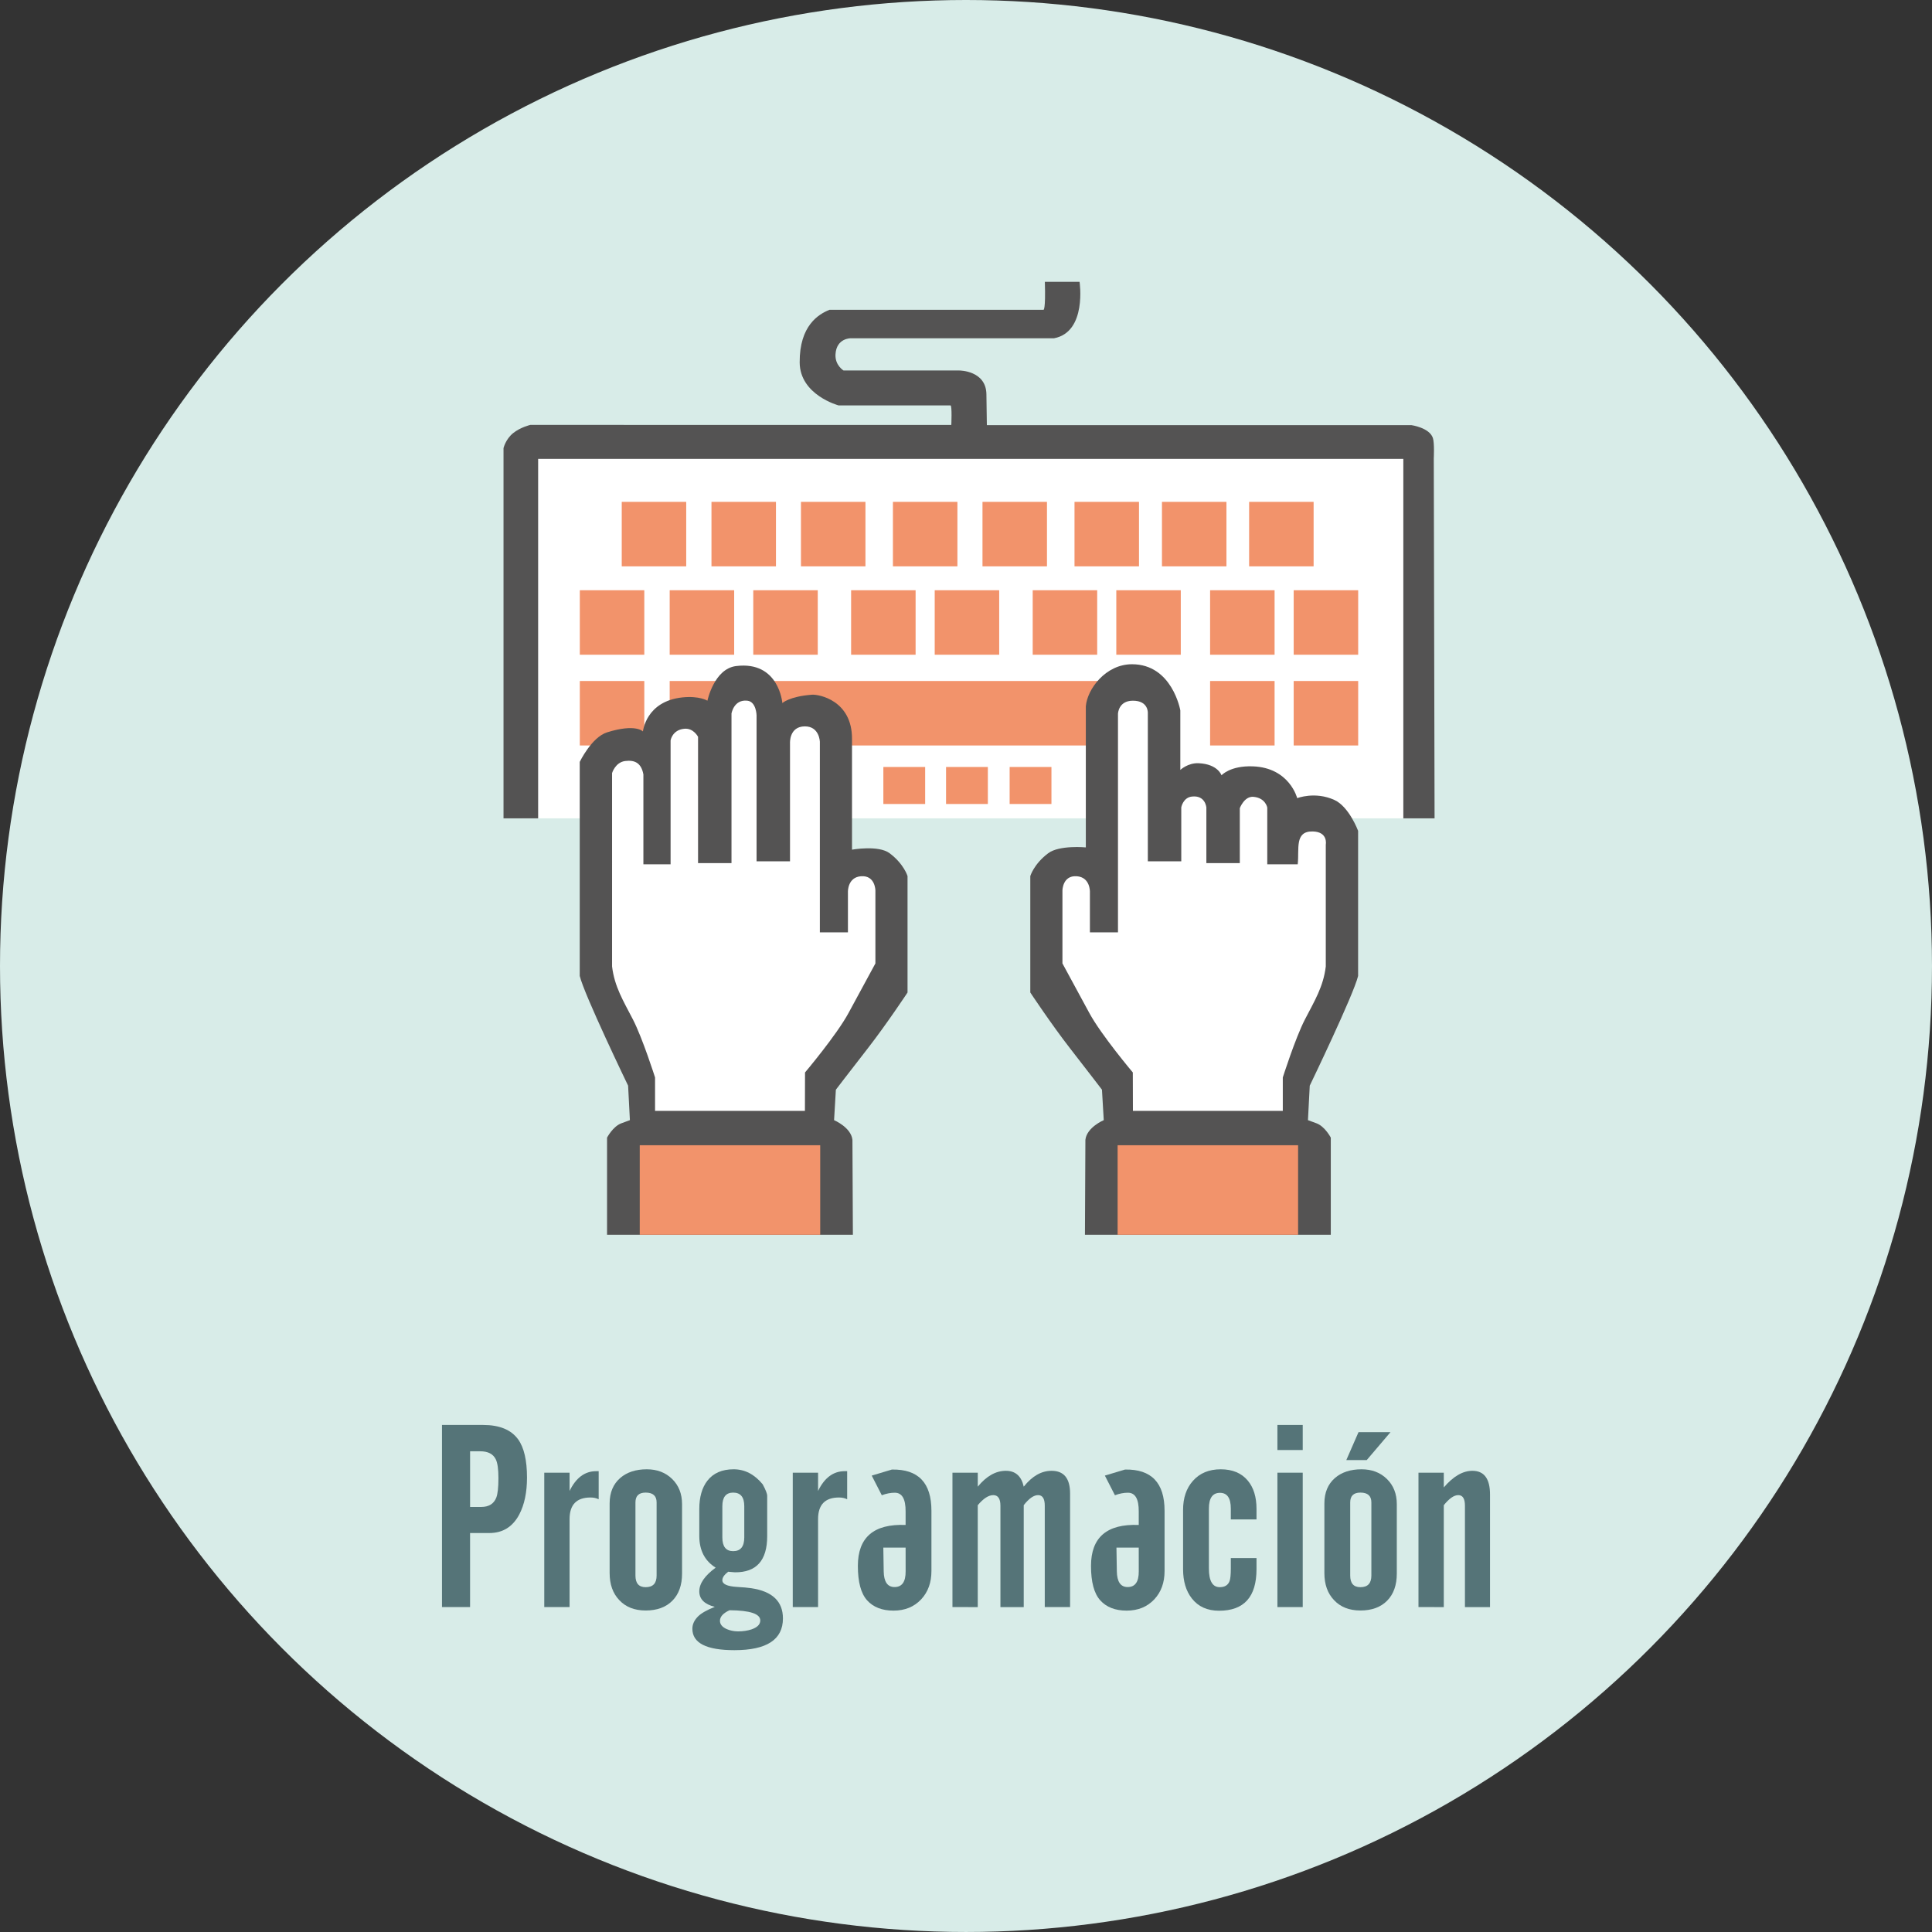 <?xml version="1.0" encoding="utf-8"?>
<!-- Generator: Adobe Illustrator 17.0.0, SVG Export Plug-In . SVG Version: 6.00 Build 0)  -->
<!DOCTYPE svg PUBLIC "-//W3C//DTD SVG 1.1//EN" "http://www.w3.org/Graphics/SVG/1.1/DTD/svg11.dtd">
<svg version="1.1" id="Capa_1" xmlns="http://www.w3.org/2000/svg" xmlns:xlink="http://www.w3.org/1999/xlink" x="0px" y="0px"
	 width="201.625px" height="201.625px" viewBox="0 0 201.625 201.625" enable-background="new 0 0 201.625 201.625"
	 xml:space="preserve">
<rect x="0" y="0" width="201.625" height="201.625" fill="#333333" stroke="none"/>
<circle fill="#D8ECE8" cx="100.812" cy="100.812" r="100.812"/>
<g>
	<rect x="54.417" y="47.017" fill="#FFFFFF" width="92.971" height="38.385"/>
	<rect x="69.889" y="71.069" fill="#F2936B" width="50.705" height="6.73"/>
	<path fill="#545353" d="M109.042,29.413h3.622c0,0,0.795,5.234-2.664,5.889H88.782c0,0-1.496-0.023-1.589,1.682
		c-0.063,1.144,0.841,1.682,0.841,1.682h0.374h11.719c0,0,2.764-0.002,2.815,2.453c0.023,1.122,0.047,3.248,0.047,3.248h44.305
		c0,0,1.888,0.263,2.243,1.344c0.176,0.538,0.093,2.115,0.093,2.115l0.083,37.575h-3.261V47.888H56.161v37.513h-3.614V46.767
		c0,0,0.218-0.935,1.009-1.57c0.766-0.615,1.788-0.853,1.788-0.853l43.936,0.002c0,0,0.088-1.965-0.076-2.035H87.521
		c0,0-4.045-1.078-4.066-4.487c-0.023-3.855,1.976-5.035,3.108-5.492h22.339C108.901,32.334,109.135,32.404,109.042,29.413z"/>
	<rect x="60.51" y="71.069" fill="#F2936B" width="6.73" height="6.73"/>
	<g>
		<path fill="#545353" d="M116.449,128.865h18.834h3.599v-10.142c0,0-0.608-1.169-1.495-1.496c-0.544-0.2-0.888-0.328-0.888-0.328
			l0.187-3.599c0,0,4.58-9.488,5.047-11.45V86.708c0,0-0.935-2.524-2.477-3.225c-2.017-0.917-3.879-0.187-3.879-0.187
			s-0.795-3.178-4.627-3.319c-2.382-0.087-3.271,0.935-3.271,0.935s-0.374-1.169-2.384-1.262c-1.125-0.052-1.916,0.701-1.916,0.701
			v-6.216c0,0-0.841-4.819-5.047-4.814c-2.764,0.004-4.673,2.617-4.814,4.393v14.722c0,0-2.762-0.265-3.926,0.608
			c-1.496,1.122-1.869,2.384-1.869,2.384v12.151c0,0,2.197,3.319,4.16,5.842c1.963,2.524,3.319,4.3,3.319,4.3l0.187,3.178
			c0,0-1.776,0.748-1.916,2.056l-0.047,9.908h3.227V128.865z"/>
		<rect x="116.636" y="119.518" fill="#F2936B" width="18.834" height="9.347"/>
		<path fill="#FFFFFF" d="M118.233,115.934h15.641v-3.49c0,0,1.309-4.113,2.305-6.044c0.997-1.931,1.931-3.427,2.181-5.546V88.142
			c0,0,0.265-1.34-1.371-1.371c-1.916-0.037-1.379,1.854-1.558,3.427h-3.178V84.28c0,0-0.171-1.005-1.433-1.122
			c-0.963-0.089-1.433,1.184-1.433,1.184v5.733h-3.49V84.28c0,0-0.086-1.302-1.496-1.152c-0.942,0.1-1.122,1.128-1.122,1.128v5.631
			h-3.49V74.434c0,0,0.098-1.309-1.558-1.309c-1.527,0-1.558,1.371-1.558,1.371v22.807h-2.929v-4.238c0,0,0.039-1.519-1.371-1.62
			c-1.492-0.107-1.496,1.496-1.496,1.496v7.602c0,0,1.558,2.866,2.804,5.172c1.247,2.305,4.541,6.208,4.541,6.208L118.233,115.934z"
			/>
	</g>
	<g>
		<path fill="#545353" d="M85.786,128.865H66.951h-3.599v-10.142c0,0,0.608-1.169,1.496-1.496c0.544-0.2,0.888-0.328,0.888-0.328
			l-0.187-3.599c0,0-4.58-9.488-5.047-11.45V79.511c0,0,1.239-2.579,2.856-3.084c2.991-0.935,3.739-0.093,3.739-0.093
			s0.299-3.15,4.113-3.552c1.776-0.187,2.617,0.342,2.617,0.342s0.689-3.326,2.991-3.614c4.487-0.561,4.829,3.864,4.829,3.864
			s0.726-0.695,3.084-0.873c0.748-0.056,4.206,0.612,4.185,4.611v11.559c0,0,2.762-0.499,3.926,0.374
			c1.496,1.122,1.869,2.384,1.869,2.384v12.151c0,0-2.197,3.319-4.16,5.842c-1.963,2.524-3.319,4.3-3.319,4.3l-0.187,3.178
			c0,0,1.776,0.748,1.916,2.056l0.047,9.908L85.786,128.865L85.786,128.865z"/>
		<rect x="66.764" y="119.518" fill="#F2936B" width="18.834" height="9.347"/>
		<path fill="#FFFFFF" d="M84.002,115.934H68.362v-3.49c0,0-1.309-4.113-2.305-6.044c-0.997-1.931-1.931-3.427-2.181-5.546V80.681
			c0,0,0.332-1.131,1.371-1.262c0.995-0.125,1.68,0.203,1.898,1.402v9.378h2.838v-12.93c0,0,0.171-1.098,1.433-1.215
			c0.963-0.089,1.433,0.841,1.433,0.841v13.179h3.49V74.464c0,0,0.239-1.49,1.649-1.34c0.942,0.1,0.968,1.527,0.968,1.527v15.236
			h3.49V77.55c0,0-0.098-1.745,1.558-1.745c1.527,0,1.558,1.62,1.558,1.62v19.878h2.929v-4.238c0,0-0.039-1.519,1.371-1.62
			c1.492-0.107,1.496,1.496,1.496,1.496v7.602c0,0-1.558,2.866-2.804,5.172c-1.247,2.305-4.541,6.208-4.541,6.208L84.002,115.934z"
			/>
	</g>
	<rect x="64.885" y="52.375" fill="#F2936B" width="6.73" height="6.73"/>
	<rect x="83.589" y="52.375" fill="#F2936B" width="6.73" height="6.73"/>
	<rect x="93.186" y="52.375" fill="#F2936B" width="6.73" height="6.73"/>
	<rect x="102.533" y="52.375" fill="#F2936B" width="6.73" height="6.73"/>
	<rect x="74.25" y="52.375" fill="#F2936B" width="6.73" height="6.73"/>
	<rect x="112.137" y="52.375" fill="#F2936B" width="6.73" height="6.73"/>
	<rect x="121.263" y="52.375" fill="#F2936B" width="6.73" height="6.73"/>
	<rect x="130.36" y="52.375" fill="#F2936B" width="6.73" height="6.73"/>
	<rect x="135.011" y="61.598" fill="#F2936B" width="6.73" height="6.73"/>
	<rect x="126.287" y="61.598" fill="#F2936B" width="6.73" height="6.73"/>
	<rect x="116.498" y="61.598" fill="#F2936B" width="6.73" height="6.73"/>
	<rect x="107.774" y="61.598" fill="#F2936B" width="6.73" height="6.73"/>
	<rect x="97.547" y="61.598" fill="#F2936B" width="6.73" height="6.73"/>
	<rect x="88.823" y="61.598" fill="#F2936B" width="6.73" height="6.73"/>
	<rect x="78.612" y="61.598" fill="#F2936B" width="6.73" height="6.73"/>
	<rect x="69.889" y="61.598" fill="#F2936B" width="6.73" height="6.73"/>
	<rect x="60.51" y="61.598" fill="#F2936B" width="6.73" height="6.73"/>
	<rect x="135.011" y="71.069" fill="#F2936B" width="6.73" height="6.73"/>
	<rect x="126.287" y="71.069" fill="#F2936B" width="6.73" height="6.73"/>
	<rect x="92.188" y="80.042" fill="#F2936B" width="4.362" height="3.864"/>
	<rect x="98.731" y="80.042" fill="#F2936B" width="4.362" height="3.864"/>
	<rect x="105.367" y="80.042" fill="#F2936B" width="4.362" height="3.864"/>
	<g>
		<path fill="#557478" d="M46.126,167.716V148.71h4.298c1.709,0,2.927,0.504,3.654,1.511c0.613,0.858,0.92,2.186,0.92,3.983
			c0,1.534-0.267,2.813-0.802,3.838c-0.683,1.297-1.727,1.946-3.129,1.946h-2.011v7.729L46.126,167.716L46.126,167.716z
			 M49.058,157.267h1.157c0.797,0,1.324-0.325,1.577-0.973c0.149-0.377,0.224-1.056,0.224-2.038c0-0.938-0.092-1.59-0.276-1.958
			c-0.271-0.561-0.815-0.841-1.63-0.841h-1.051V157.267z"/>
		<path fill="#557478" d="M56.8,167.716v-14.025h2.642v1.906c0.666-1.376,1.59-2.064,2.773-2.064h0.263v2.931
			c-0.245-0.123-0.53-0.184-0.855-0.184c-1.454,0-2.182,0.754-2.182,2.26v9.175H56.8z"/>
		<path fill="#557478" d="M63.622,156.899c0-1.131,0.368-2.015,1.104-2.655c0.701-0.605,1.626-0.907,2.773-0.907
			c1.077,0,1.961,0.337,2.649,1.012c0.688,0.675,1.032,1.551,1.032,2.629v7.243c0,1.2-0.335,2.142-1.006,2.826
			c-0.671,0.683-1.602,1.025-2.793,1.025c-1.166,0-2.085-0.363-2.76-1.091c-0.666-0.701-0.999-1.638-0.999-2.813L63.622,156.899
			L63.622,156.899z M66.316,164.43c0,0.806,0.355,1.209,1.065,1.209c0.763,0,1.143-0.403,1.143-1.209v-7.637
			c0-0.683-0.381-1.025-1.143-1.025c-0.71,0-1.065,0.342-1.065,1.025V164.43z"/>
		<path fill="#557478" d="M74.688,163.602c-1.139-0.71-1.709-1.814-1.709-3.313v-2.8c0-1.244,0.28-2.23,0.84-2.957
			c0.621-0.797,1.535-1.196,2.742-1.196c1.164,0,2.173,0.521,3.031,1.564c0.315,0.578,0.473,0.982,0.473,1.209
			c0,0.061,0,0.109,0,0.144c0,0.316,0,0.627,0,0.933v3.129c0,2.533-1.122,3.79-3.365,3.772c-0.061,0-0.271-0.017-0.631-0.052
			c-0.026,0-0.048-0.005-0.066-0.013c-0.412,0.307-0.618,0.605-0.618,0.894c0,0.403,0.513,0.636,1.538,0.697
			c0.639,0.035,1.131,0.079,1.472,0.132c2.208,0.325,3.313,1.376,3.313,3.155c0,2.208-1.687,3.313-5.061,3.313
			c-2.927,0-4.39-0.745-4.39-2.234c0-0.464,0.197-0.894,0.591-1.288c0.333-0.333,0.916-0.666,1.748-0.999
			c-1.078-0.271-1.617-0.811-1.617-1.617C72.98,165.259,73.55,164.435,74.688,163.602z M76.135,168.045
			c-0.666,0.307-0.999,0.674-0.999,1.104c0,0.368,0.236,0.657,0.71,0.867c0.368,0.158,0.763,0.236,1.183,0.236
			c0.517,0,0.986-0.07,1.407-0.21c0.605-0.21,0.907-0.521,0.907-0.933C79.342,168.418,78.272,168.063,76.135,168.045z
			 M77.673,160.447v-3.259c0-0.947-0.386-1.419-1.157-1.419c-0.754,0-1.131,0.473-1.131,1.419v3.259
			c0,0.955,0.377,1.433,1.131,1.433C77.287,161.88,77.673,161.403,77.673,160.447z"/>
		<path fill="#557478" d="M82.733,167.716v-14.025h2.642v1.906c0.666-1.376,1.59-2.064,2.773-2.064h0.263v2.931
			c-0.245-0.123-0.53-0.184-0.855-0.184c-1.454,0-2.182,0.754-2.182,2.26v9.175H82.733z"/>
		<path fill="#557478" d="M97.205,157.661v6.296c0,1.2-0.355,2.182-1.065,2.945c-0.736,0.789-1.7,1.183-2.892,1.183
			c-1.192,0-2.109-0.357-2.754-1.072c-0.645-0.714-0.966-1.913-0.966-3.595c0-2.979,1.661-4.404,4.982-4.272v-1.407
			c0.009-1.306-0.368-1.958-1.131-1.958c-0.429,0-0.881,0.087-1.354,0.263l-1.051-2.05l2.103-0.631
			C95.829,153.31,97.205,154.743,97.205,157.661z M94.51,161.512h-2.326l0.04,2.471c0.017,1.095,0.394,1.643,1.131,1.643
			c0.78,0,1.166-0.547,1.157-1.643L94.51,161.512L94.51,161.512z"/>
		<path fill="#557478" d="M99.399,167.716v-14.025h2.642v1.459c0.903-1.104,1.88-1.656,2.931-1.656c0.999,0,1.621,0.552,1.866,1.656
			c0.876-1.104,1.845-1.656,2.905-1.656c1.288,0,1.932,0.791,1.932,2.373v11.85h-2.642v-10.581c0-0.736-0.233-1.104-0.697-1.104
			c-0.455,0-0.955,0.351-1.499,1.051v10.634h-2.432v-10.581c0-0.736-0.25-1.104-0.749-1.104c-0.491,0-1.03,0.351-1.617,1.051v10.634
			L99.399,167.716L99.399,167.716z"/>
		<path fill="#557478" d="M121.535,157.661v6.296c0,1.2-0.355,2.182-1.065,2.945c-0.736,0.789-1.7,1.183-2.892,1.183
			c-1.192,0-2.109-0.357-2.754-1.072c-0.645-0.714-0.966-1.913-0.966-3.595c0-2.979,1.661-4.404,4.982-4.272v-1.407
			c0.009-1.306-0.368-1.958-1.131-1.958c-0.429,0-0.881,0.087-1.354,0.263l-1.051-2.05l2.103-0.631
			C120.159,153.31,121.535,154.743,121.535,157.661z M118.84,161.512h-2.326l0.04,2.471c0.017,1.095,0.394,1.643,1.131,1.643
			c0.78,0,1.166-0.547,1.157-1.643L118.84,161.512L118.84,161.512z"/>
		<path fill="#557478" d="M123.467,163.76v-6.191c0-1.244,0.342-2.252,1.025-3.023c0.71-0.806,1.678-1.209,2.905-1.209
			c1.218,0,2.156,0.39,2.813,1.169c0.613,0.728,0.92,1.713,0.92,2.957v1.104h-2.681v-1.131c0-1.095-0.377-1.643-1.131-1.643
			c-0.771,0-1.157,0.547-1.157,1.643v6.244c0,1.306,0.377,1.958,1.131,1.958c0.526,0,0.867-0.21,1.025-0.631
			c0.087-0.228,0.132-0.67,0.132-1.327v-1.078h2.681v1.157c0,2.892-1.301,4.338-3.904,4.338c-1.227,0-2.173-0.425-2.839-1.275
			C123.773,166.043,123.467,165.022,123.467,163.76z"/>
		<path fill="#557478" d="M133.312,151.326v-2.616h2.642v2.616H133.312z M133.312,167.716v-14.025h2.642v14.025H133.312z"/>
		<path fill="#557478" d="M138.214,156.899c0-1.131,0.368-2.015,1.104-2.655c0.701-0.605,1.626-0.907,2.773-0.907
			c1.078,0,1.961,0.337,2.649,1.012c0.688,0.675,1.032,1.551,1.032,2.629v7.243c0,1.2-0.335,2.142-1.006,2.826
			c-0.671,0.683-1.602,1.025-2.793,1.025c-1.166,0-2.085-0.363-2.76-1.091c-0.666-0.701-0.999-1.638-0.999-2.813L138.214,156.899
			L138.214,156.899z M142.631,152.377h-2.13l1.275-2.918h3.339L142.631,152.377z M140.909,164.43c0,0.806,0.355,1.209,1.065,1.209
			c0.763,0,1.143-0.403,1.143-1.209v-7.637c0-0.683-0.381-1.025-1.143-1.025c-0.71,0-1.065,0.342-1.065,1.025V164.43z"/>
		<path fill="#557478" d="M148.033,167.716v-14.025h2.642v1.538c0.99-1.157,1.985-1.735,2.984-1.735c1.227,0,1.84,0.825,1.84,2.474
			v11.749h-2.616v-10.581c0-0.736-0.233-1.104-0.697-1.104c-0.447,0-0.95,0.351-1.511,1.051v10.634L148.033,167.716L148.033,167.716
			z"/>
	</g>
</g>
</svg>
